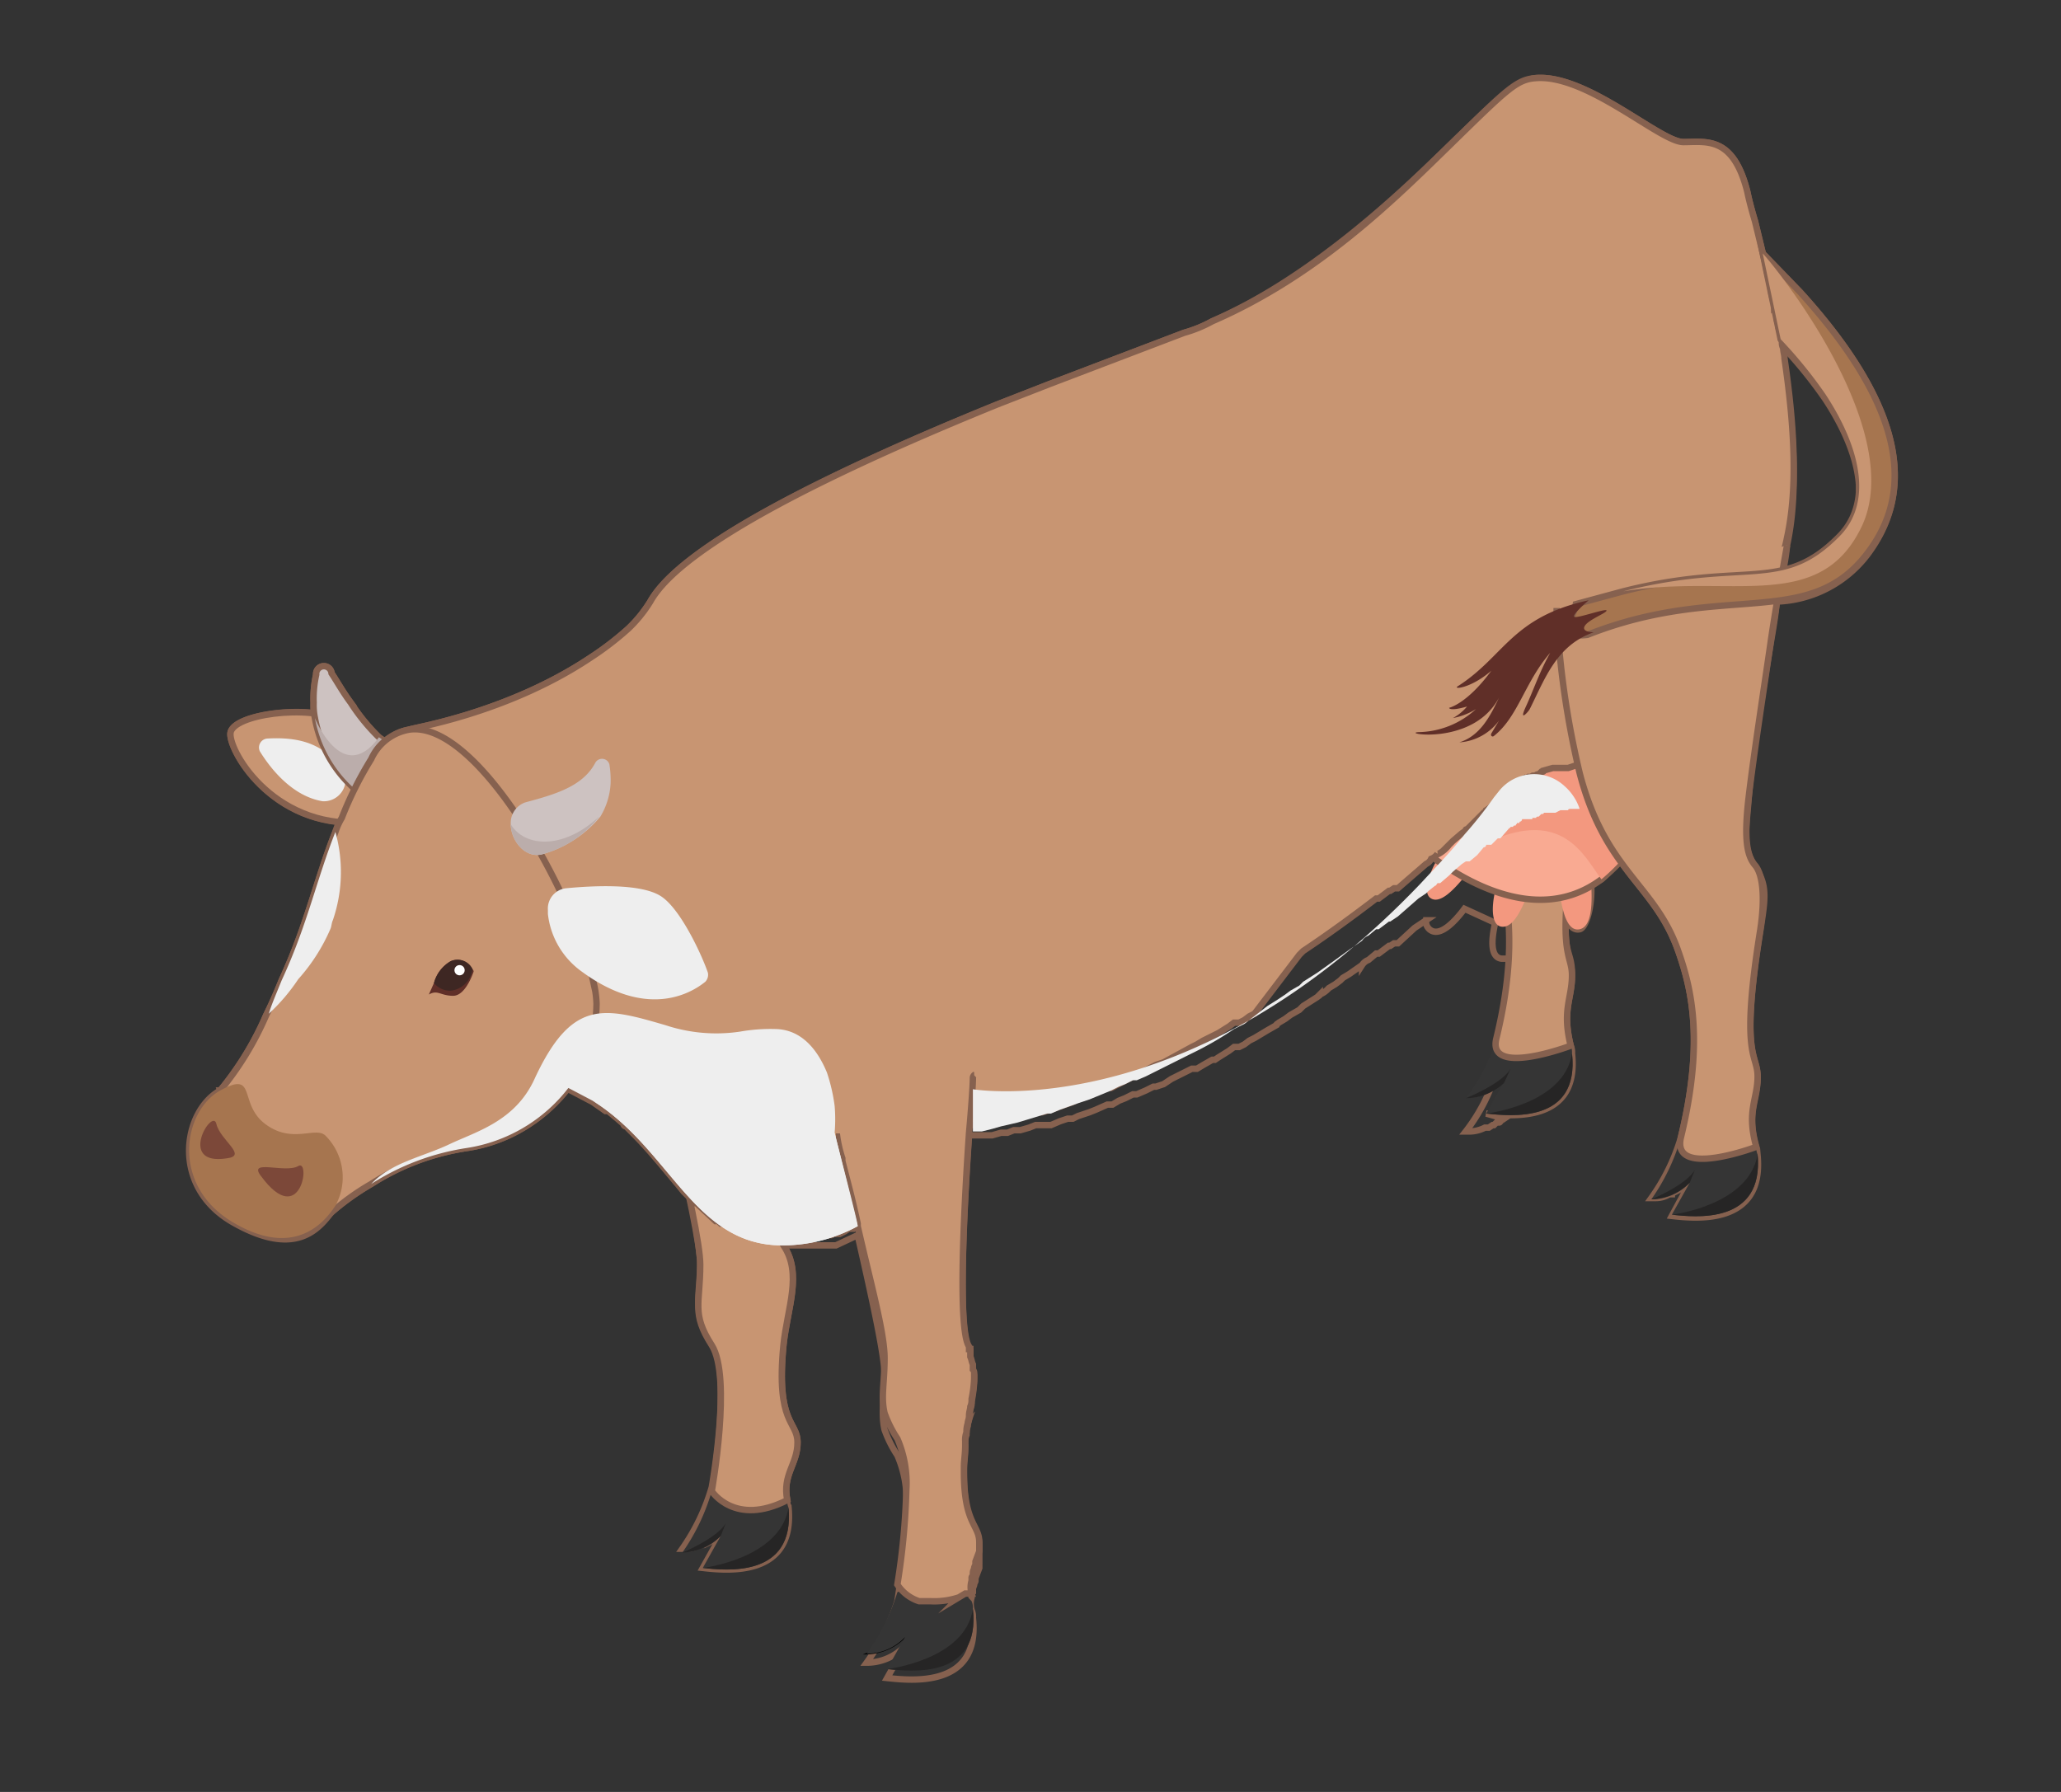 <svg xmlns="http://www.w3.org/2000/svg" viewBox="0 0 161 140"><rect x="0" y="0" width="161" height="140" fill="#333333" stroke="none"/><defs><style>.cls-1{isolation:isolate;}.cls-2{fill:none;}.cls-11,.cls-2,.cls-20,.cls-6,.cls-8{stroke:#86614f;stroke-width:0.5px;}.cls-11,.cls-2,.cls-20,.cls-3,.cls-6,.cls-8{stroke-miterlimit:10;}.cls-3{fill:#6d4d42;stroke:#000;stroke-width:0.11px;}.cls-4{fill:#353535;}.cls-5{fill:#262525;}.cls-21,.cls-6{fill:#c89572;}.cls-14,.cls-7{fill:#eee;}.cls-13,.cls-7{mix-blend-mode:multiply;}.cls-15,.cls-8{fill:#cdc2c1;}.cls-9{fill:#bbadab;}.cls-10{fill:#f3987f;}.cls-11{fill:#f9aa92;}.cls-12,.cls-20{fill:#a6754f;}.cls-16{fill:#7c4839;}.cls-17{fill:#602f28;}.cls-18{fill:#3e2723;}.cls-19{fill:#fff;}</style></defs><g class="cls-1"><g id="SB_31_Cow"><path class="cls-2" d="M140.6,22.8l-2.9-3,.2.8h0l-.8-3.3h0c-.3-1-.5-1.8-.6-2.3-1.1-4.4-3.2-3.9-5-3.9S124,5.8,120,6.1c-1.5.1-3.6,2.2-6.6,5.1S103,21.5,94.7,25.1a10.2,10.2,0,0,1-2.2.9L82,30l-4.1,1.6C65.6,36.6,53.3,42.5,50.8,47a10.5,10.5,0,0,1-1.7,2.1,23.7,23.7,0,0,1-3,2.3C39.5,55.8,32,56.9,32,57h0a3.2,3.2,0,0,0-1.9,1l-.5-.4a15.2,15.2,0,0,1-2.2-2.7c-.6-.8-1.1-1.7-1.5-2.3a.6.6,0,0,0-1.2.1,8.6,8.6,0,0,0-.2,2.2v.8c-2.7-.3-6.4.4-6.5,1.6s2.8,6.4,8.5,6.9l-.3.8C24.7,68.8,24,72.3,22,76.6q-.6,1.5-1.2,2.7a24.4,24.4,0,0,1-3.6,5.9h0c-2.9,1.6-3.9,7.5,1,10.3s6.7.5,7.7-.8A21.5,21.5,0,0,1,29,92.5a19.1,19.1,0,0,1,7.4-2.8,12.4,12.4,0,0,0,8-4.7l.3.2,1.6.8.9.7h.3l1.1,1,.3.2H49l.3.4h0l.3.2.8.9h.1a16.3,16.3,0,0,1,1.7,2l1.2,1.4h0l.4.4h0a38,38,0,0,1,.9,5.3c0,3-.7,3.8.9,6.3s0,11.4,0,11.4a16.1,16.1,0,0,1-2.3,4.8h.3a2,2,0,0,0,1.1-.3H55l.4-.2h0l.3-.2h.2l.4-.3-1.4,2.5c1.8.2,7.2.8,6.7-4.7a1.3,1.3,0,0,1-.1-.6h0c-.4-2,.8-2.8.8-4.5s-1.7-1.4-1.1-7.6c.3-2.9,1.5-5.6,0-7.8h4.1l1.7-.8h0c1,4.4,2.1,9.3,2.1,10.9s-.3,3,0,4.3h0a9.2,9.2,0,0,0,1,2,8.7,8.7,0,0,1,.7,4,54.9,54.9,0,0,1-.7,7.4h0a16.6,16.6,0,0,1-2.4,4.8,4.1,4.1,0,0,0,3-1.3l-1.4,2.5c1.9.2,7.3.8,6.7-4.7a1.3,1.3,0,0,0-.1-.6h0a1.7,1.7,0,0,1,0-1v-.2h0c0-.1,0-.1.1-.2v-.2c0-.2.1-.3.1-.4s.1-.2.1-.3v-.2h0l.3-.8h0V121h0v-.3c0-1.4-1.2-1.4-1.2-5.5v-.4h0c0-.5.1-1,.1-1.7v-.3a1.7,1.7,0,0,1,.1-.7,2,2,0,0,1,.1-.7c0-.2.1-.4.1-.6s.1-.5.1-.7a1.3,1.3,0,0,0,.1-.6,10,10,0,0,0,.2-1.6v-.4a.4.4,0,0,0-.1-.3v-.4c-.1-.2-.1-.4-.2-.6v-.6h-.1v-.2h0c-.9-1.3-.4-10.9,0-16.7h1.8l.7-.2h.5l.5-.2h.5l.7-.2.5-.2h1.2l.7-.3.6-.2h.4l.4-.2.9-.3.5-.2.9-.4h.4l.5-.3.5-.2.6-.3h.3l.7-.3.6-.3h.2l.6-.2.6-.4.6-.3,1-.5h.4l.5-.3.7-.4h.2l.3-.2.8-.5.4-.3h.4l.4-.2.4-.3.4-.2.5-.3.5-.3.7-.4c0-.1.1-.1.2-.2l.5-.3.4-.3.7-.4.3-.3,1.1-.7c.1-.1.2-.1.2-.2a1.8,1.8,0,0,0,.7-.5l.5-.3.4-.3.2-.2.5-.3,1-.7a1,1,0,0,1,.5-.4l.6-.5h.2l.8-.6h.1l.3-.2h.3l1.3-1.2.3-.2.3-.2h0l.3-.2h0a.8.8,0,0,0,.4.8c.7.4,1.7-.5,2.6-1.7l2.4,1.1c-.3,1.3-.4,2.7.5,2.8h.6a30.9,30.9,0,0,1-1,8.8,14,14,0,0,1-2.4,4.7h.3a2.7,2.7,0,0,0,1.2-.3h.3l.3-.2h.1l.2-.2h.2a.1.1,0,0,0,.1-.1l.3-.2L116.1,87c1.9.2,7.3.8,6.7-4.7a1.3,1.3,0,0,0-.1-.6h0c-.7-2.8.1-3.6.1-5.5s-.6-1.4-.5-4.5c.3.6.6,1,1.1.9s1-1.8.9-3.5l.8-.4,1.5-1.4c1.7,2.4,3.4,3.9,4.5,7s2,7.2.2,14.6h0a15.7,15.7,0,0,1-2.3,4.7h.3a2,2,0,0,0,1.1-.3h.2a.1.1,0,0,1,.1-.1l.4-.2h0l.3-.2h.2l.3-.2-1.3,2.4c1.8.2,7.2.8,6.7-4.7a1.3,1.3,0,0,1-.1-.6h0c-.8-2.8.1-3.6.1-5.5s-1.4-1.4.2-11.4c.4-2.6.6-3.6-.4-5.1s-.7-2.7-.5-5.3,1-7.8,1.7-12c.2-1.2.4-2.3.5-3.4a9.3,9.3,0,0,0,7.1-3.7C149.1,39,149.6,32.7,140.6,22.8Zm-1,19.8h0c.9-4.1.5-9.2-.2-14h0c0-.3-.1-.5-.1-.8h0a.8.8,0,0,1-.1-.4c0-.2-.1-.3-.1-.5h0a34.7,34.7,0,0,1,3.5,4.3c2.7,4.1,3.8,8.5,1,11.2a9.3,9.3,0,0,1-4.4,2.6A17.7,17.7,0,0,0,139.6,42.6Z"/><path class="cls-3" d="M67.7,129.2s2.8-1.1,3.5-2.3l-.5,1A4.3,4.3,0,0,1,67.7,129.2Z"/><path class="cls-4" d="M116.1,87l1.4-2.5a4.1,4.1,0,0,1-3,1.3,14,14,0,0,0,2.4-4.7s3.7-1.5,5.8.6a1.3,1.3,0,0,1,.1.6C123.4,87.8,118,87.2,116.1,87Z"/><path class="cls-5" d="M114.5,85.8s2.8-1.1,3.5-2.3l-.5,1.1A4.4,4.4,0,0,1,114.5,85.8Z"/><path class="cls-5" d="M116.1,87s6.1-.7,6.7-4.7C123.4,87.8,118,87.2,116.1,87Z"/><path class="cls-4" d="M130.6,94.9l1.4-2.5a4.1,4.1,0,0,1-3,1.3,16.1,16.1,0,0,0,2.3-4.8s3.9-1.9,5.9.7a1.3,1.3,0,0,0,.1.6C137.8,95.7,132.4,95.1,130.6,94.9Z"/><path class="cls-5" d="M129,93.7s2.7-1.1,3.4-2.3l-.4,1A4.5,4.5,0,0,1,129,93.7Z"/><path class="cls-5" d="M130.6,94.9s6-.7,6.7-4.7C137.8,95.7,132.4,95.1,130.6,94.9Z"/><path class="cls-4" d="M54.9,122.5l1.4-2.5a4.1,4.1,0,0,1-3,1.3,16.1,16.1,0,0,0,2.3-4.8s3.9-.3,5.9.7a1.3,1.3,0,0,0,.1.6C62.1,123.3,56.7,122.7,54.9,122.5Z"/><path class="cls-5" d="M53.3,121.3s2.7-1.1,3.4-2.3l-.4,1A4.5,4.5,0,0,1,53.3,121.3Z"/><path class="cls-5" d="M54.9,122.5s6-.7,6.7-4.7C62.1,123.3,56.7,122.7,54.9,122.5Z"/><path class="cls-6" d="M30.2,62.7s-1.4-5.1-3.7-6.4-8.4-.5-8.5,1,3.6,7.8,11,6.9Z"/><path class="cls-7" d="M26.5,59.7c-1-.9-2.1-2.2-5.6-2a.7.7,0,0,0-.6,1c.8,1.3,2.5,3.5,4.9,3.9A1.7,1.7,0,0,0,26.5,59.7Z"/><path class="cls-8" d="M30.8,58.4l-2.9,3.4a9.7,9.7,0,0,1-3.3-5.7,4.9,4.9,0,0,1-.1-1.2,8.6,8.6,0,0,1,.2-2.2.6.6,0,0,1,1.2-.1c.4.6.9,1.5,1.5,2.3a15.2,15.2,0,0,0,2.2,2.7Z"/><path class="cls-9" d="M30.8,58.4l-2.9,3.4a9.7,9.7,0,0,1-3.3-5.7c.2.5,2.3,5.2,5,1.5Z"/><path class="cls-6" d="M122.2,54.4c-.3,2.6-.1,4.6.4,5.3s.9,2.5.5,5.1c-1.6,10-.3,9.6-.3,11.4s-.8,2.7-.1,5.5c0,0-6.6,2.5-5.8-.6,1.8-7.4.8-11.6-.2-14.7-1.8-5.2-5.7-6.2-7.7-13.9a65.6,65.6,0,0,1-1.8-12.9,11.9,11.9,0,0,1,14-9.9h.4c2.2.9,3.6,4.7,3.6,4.7s-.1.1-.1.2c-.4,2.3-.8,4.9-1.2,7.7S122.6,51,122.2,54.4Z"/><path class="cls-6" d="M50.7,80.6s4,15.1,4,18.2-.7,3.8.9,6.3,0,11.4,0,11.4,1.8,2.8,5.9.7c-.4-2,.8-2.8.8-4.5s-1.7-1.4-1.1-7.6c.3-2.9,1.5-5.6,0-7.8s.4-21.2.4-21.2C56.4,74.7,52.9,76.3,50.7,80.6Z"/><path class="cls-10" d="M123.4,72.6c-.9.2-1.3-1.2-1.5-2.5a12,12,0,0,1-.1-2.5l2.2-1.7a19.9,19.9,0,0,1,.3,3.2C124.4,70.8,124.3,72.4,123.4,72.6Z"/><path class="cls-10" d="M120.3,66.4a26.4,26.4,0,0,1-1.1,3.8c-.5,1.2-1.1,2.3-1.9,2.2s-.8-1.5-.5-2.8a14.3,14.3,0,0,1,.8-2.4Z"/><path class="cls-10" d="M116.4,65.3a21.8,21.8,0,0,1-2,3.2c-.9,1.1-1.9,2.1-2.6,1.7s-.2-1.9.5-3.1a14.1,14.1,0,0,1,1.3-1.8Z"/><path class="cls-4" d="M69.3,130.4l1.4-2.5a4.1,4.1,0,0,1-3,1.3,16.6,16.6,0,0,0,2.4-4.8s3.6-1.8,5.8.7a1.3,1.3,0,0,1,.1.6C76.6,131.2,71.2,130.6,69.3,130.4Z"/><path class="cls-11" d="M129.7,62a15.1,15.1,0,0,1-4.6,6.7c-7.1,5.3-16.2-4.3-16.2-4.3-1.7-6.2,4.4-10.8,10.5-12.2S133.4,53.1,129.7,62Z"/><path class="cls-10" d="M129.7,62a15.1,15.1,0,0,1-4.6,6.7c-1.5-2-3.3-6.3-10.6-2-2.5,1.4,5.2-12.1,4.9-14.5C126.3,50.6,133.4,53.1,129.7,62Z"/><path class="cls-6" d="M67,95.8h0l-.3.2h-.4l-.3.2-.4.2H65c0,.1,0,.1-.1.1H58.4a5.1,5.1,0,0,1-1.8-.9h-.3l-.2-.2h-.2l-1.5-1.4h-.1l-.5-.5h0l-.4-.4h0l-.4-.5c-1.1-1.3-2.2-2.7-3.5-4l-.2-.2-.4-.4a.2.2,0,0,1-.2-.2l-1.2-1h-.2l-1-.7-1.9-1h-.1a10.4,10.4,0,0,0-2.5-.8l-1-.2H39.7a11,11,0,0,1-2.6-.6l-.3-.2c-3.2-1.5-5.1-5.1-6.2-9a10.5,10.5,0,0,1-.4-1.7,12.3,12.3,0,0,1-.2-1.9A39.2,39.2,0,0,1,32,57c0-.1,7.5-1.2,14.1-5.6a23.7,23.7,0,0,0,3-2.3A10.5,10.5,0,0,0,50.8,47c2.5-4.5,14.8-10.4,27.1-15.4L82,30l10.5-4a10.2,10.2,0,0,0,2.2-.9c8.3-3.6,14.3-9.6,18.7-13.9s5.1-5,6.6-5.1c4-.3,9.7,5,11.5,5s3.9-.5,5,3.9c.1.5.3,1.3.6,2.3h0l.8,3.3h0c.1.6.3,1.3.4,1.9s.1.6.2.9h0c0,.2.1.3.1.5a1.1,1.1,0,0,1,.1.5,1.3,1.3,0,0,1,.1.6h0c0,.1.1.1.1.2a1.3,1.3,0,0,0,.1.6h0a4.3,4.3,0,0,0,.1.5h0c0,.2.1.3.1.5a.8.8,0,0,0,.1.4h0c0,.3.1.5.1.8h0c.7,4.8,1.1,9.9.2,14h0a10.4,10.4,0,0,1-.3,1.2l-.3.8-.3,1.1c-.2.4-.3.9-.5,1.3a26.4,26.4,0,0,1-4.5,8l-.4.4a16.9,16.9,0,0,1-2.6,2.2c-2.5,1.7-5.1,2.2-7.3,2.8h-.3l-.6.2h-1.2l-.7.2c0,.1-.1.1-.2.1l-.2.2c-.1,0-.2,0-.2.1h-.2c-.1,0-.1,0-.1.1h-.3l-.2.2h-.3a.2.2,0,0,1-.2.2h0c0,.1,0,.1-.1.1h-.1c0,.1-.1.1-.1.2a.1.1,0,0,0-.1.1c-.1,0-.1,0-.1.1H118a.1.1,0,0,1-.1.1l-.3.4-.3.2c0,.1-.1.1-.1.2H117a3.6,3.6,0,0,1-.9.8.2.2,0,0,1-.2.2l-1.1,1.1h0l-.2.2h0c-.1,0-.1,0-.1.1h0l-.3.2-.7.6-.3.3a2.7,2.7,0,0,1-.8.7h-.1a1,1,0,0,1-.5.4.8.8,0,0,1-.4.4h0l-2.2,1.9h-.3l-.3.2h-.1l-.8.6h-.2c-1.7,1.3-3.6,2.7-5.7,4.1l-.3.3L98,79.2l-.4.2-.4.3-.4.2h-.4l-.4.3-.8.5-.4.2-.8.4-.5.3-.4.2-2.2,1.2-.6.2L86.8,85h-.3l-.9.4-.5.2-.9.3-.4.2-1.7.6-.7.2h-.5l-.5.2-2.9.8H75.7"/><path class="cls-6" d="M139.6,42.6c-.4,2.3-.9,4.9-1.3,7.7s-1.3,8.6-1.7,12-.1,4.6.5,5.3.8,2.5.4,5.1c-1.6,10-.2,9.6-.2,11.4s-.9,2.7-.1,5.5c0,0-6.6,2.5-5.9-.7,1.8-7.4.9-11.5-.2-14.6-1.8-5.2-5.7-6.2-7.7-13.9a68.3,68.3,0,0,1-1.8-12.6v-.3"/><path class="cls-6" d="M76,84h.1a.3.3,0,0,0-.1.2c0,.5-.1,2.1-.3,4.3h0c-.4,5.8-.9,15.4,0,16.7h0v.2h.1v.6c.1.2.1.4.2.6v.4a.4.4,0,0,1,.1.3v.4a10,10,0,0,1-.2,1.6,1.3,1.3,0,0,1-.1.6c0,.2-.1.4-.1.7s-.1.4-.1.6a2,2,0,0,0-.1.7,1.7,1.7,0,0,0-.1.7v.3c0,.7-.1,1.2-.1,1.7h0v.4c0,4.1,1.2,4.1,1.2,5.5v.3h0v.4h0l-.3.8h0v.2c0,.1-.1.2-.1.3s-.1.2-.1.4v.2c-.1.1-.1.1-.1.2h0v.2a1.7,1.7,0,0,0,0,1h-.5l-.5.3a6.1,6.1,0,0,1-2.2.3h-.9a3.2,3.2,0,0,1-1.7-1.3h0a54.9,54.9,0,0,0,.7-7.4,8.7,8.7,0,0,0-.7-4,9.2,9.2,0,0,1-1-2h0c-.3-1.3,0-2.3,0-4.3S68,100.2,67,95.8h0v-.2h0c-.4-1.9-.9-3.7-1.2-4.9v-.2a9.5,9.5,0,0,1-.4-1.7h-.1"/><path class="cls-6" d="M46.6,78.4A10.8,10.8,0,0,1,44.3,85a11.9,11.9,0,0,1-7.9,4.7A19.1,19.1,0,0,0,29,92.5a18.9,18.9,0,0,0-3.3,2.4c-1.2.9-7.1-5.5-8.5-9.7a24.4,24.4,0,0,0,3.6-5.9q.6-1.2,1.2-2.7c2-4.3,2.7-7.8,4.2-11.6a5.4,5.4,0,0,1,.5-1.1A28.2,28.2,0,0,1,29,59.3,4,4,0,0,1,32,57c5.4-.7,12.9,13.1,14.3,19.5A8.1,8.1,0,0,1,46.6,78.4Z"/><path class="cls-12" d="M26.2,94.2c-.8,1.2-3.1,4.2-8,1.3s-3.9-8.7-1-10.3,1.4,1,3.5,2.6,3.9.2,4.7.9A4.6,4.6,0,0,1,26.2,94.2Z"/><g class="cls-13"><path class="cls-14" d="M65.2,88.5c0,.1,1.9,7.3,1.8,7.3a12.3,12.3,0,0,1-5.9,1.5c-6.9,0-8.7-7.5-14.8-11.3l-1.9-1a12.4,12.4,0,0,1-8,4.7A19.1,19.1,0,0,0,29,92.5c1.6-1.7,4-2.1,6.1-3.1s5.2-1.8,6.7-5.2c2.9-6.2,5.4-5.5,10.2-4.1a12.6,12.6,0,0,0,5.8.5,13.7,13.7,0,0,1,2.9-.2c2,.1,3.2,1.7,3.9,3.4a13.8,13.8,0,0,1,.6,2.6A12.5,12.5,0,0,1,65.2,88.5Z"/></g><path class="cls-15" d="M47.7,61.2a5.6,5.6,0,0,1-.8,2.6,9.1,9.1,0,0,1-4.4,2.9c-1.4.5-2.6-1-2.6-2.3A1.7,1.7,0,0,1,41,62.7c2.2-.6,4.5-1.2,5.5-3.1a.6.6,0,0,1,1.1.1A7.6,7.6,0,0,1,47.7,61.2Z"/><path class="cls-7" d="M42.8,71.1a1.6,1.6,0,0,1,1.4-1.7c2.1-.2,5.8-.4,7.4.6s3.3,4.8,3.7,6a.8.8,0,0,1-.2.7c-1.1.9-4.6,3-9.8-.9a6.4,6.4,0,0,1-2.5-4.4Z"/><path class="cls-7" d="M26,71.9c-.1.2-.1.5-.2.7a14.4,14.4,0,0,1-2.5,3.9A14.9,14.9,0,0,1,21,79.2c.2-.7.6-1.6,1-2.6,2-4.3,2.7-7.8,4.2-11.6A11.6,11.6,0,0,1,26,71.9Z"/><path class="cls-16" d="M20.4,91.9c-1.1-1.4,1.9-.2,2.9-.8S23.5,96.1,20.4,91.9Z"/><path class="cls-16" d="M17.7,90.5c1.7-.2-.5-1.4-.8-2.7S13.8,91.1,17.7,90.5Z"/><path class="cls-17" d="M37,75.9s-.6,1.9-1.6,1.9-1.2-.5-1.9-.1l.4-.9a2.8,2.8,0,0,1,1.3-1.7,1.3,1.3,0,0,1,1.7.6A.3.3,0,0,1,37,75.9Z"/><path class="cls-18" d="M36.9,75.7a1.9,1.9,0,0,1-1.7,1.7,1.6,1.6,0,0,1-1.3-.6,2.8,2.8,0,0,1,1.3-1.7A1.3,1.3,0,0,1,36.9,75.7Z"/><circle class="cls-19" cx="35.9" cy="75.8" r="0.4"/><path class="cls-9" d="M46.8,63.8a8.3,8.3,0,0,1-4.3,2.9c-1.4.5-2.6-1-2.6-2.3C41,66.2,44,66.4,46.8,63.8Z"/><path class="cls-7" d="M46.2,71.9c2.6.9,4.5-1,7.1,3.2a.6.6,0,0,1-.3,1c-1.8.5-6.4,1.4-8.1-2.8A1,1,0,0,1,46.2,71.9Z"/><path class="cls-5" d="M69.3,130.4s6.1-.7,6.7-4.7C76.6,131.2,71.2,130.6,69.3,130.4Z"/><path class="cls-7" d="M76,88.4h.7l.8-.2.7-.2,1.3-.3,2.3-.7h.3l.7-.3,1.4-.5.9-.3,1.7-.7.6-.3.5-.2.6-.3h.3l.7-.3.6-.3,2-1,1-.5a25.9,25.9,0,0,0,3.3-1.9l.8-.4L99,78.6l.8-.5.6-.4.4-.3.7-.4.3-.3,1.1-.7,1.4-1,1.1-.8,1-.7a1,1,0,0,1,.5-.4l.6-.5h.2l.8-.6h.1l.3-.2.3-.2,1.6-1.4.3-.2h0l.3-.2h0l.2-.2.5-.4c.1,0,.1-.1.2-.2h.2l.7-.6.3-.3.7-.6.3-.2h.3l.6-.5h0l.5-.6a.2.2,0,0,0,.2-.2h.4l.2-.2.3-.3h.2l.7-.8a.1.1,0,0,0,.1-.1h.2a.1.1,0,0,1,.1-.1h.1c0-.1.1-.1.1-.2h.1c.1,0,.1,0,.1-.1h0a.2.2,0,0,0,.2-.2h.8c0-.1,0-.1.1-.1h.2c0-.1.1-.1.2-.1l.2-.2c.1,0,.2,0,.2-.1h.9l.4-.2h.6c0-.1.1-.1.2-.1h.7a4.1,4.1,0,0,0-1.2-1.8,3.5,3.5,0,0,0-5.1.4l-.4.5a32.5,32.5,0,0,1-2.3,2.9c-1.1,1.4-2.3,2.6-3.4,3.8-18.1,19-35,16.1-35,16.1v1.9"/><path class="cls-7" d="M67,95.8a12.3,12.3,0,0,1-5.9,1.5c-6.9,0-8.7-7.5-14.8-11.3,4.5,2.2,15.4,6.9,18.9,2.5Z"/><path class="cls-20" d="M145.9,43.2c-4.6,6.1-11.3,2.2-21.9,6.4-2.4.3-1.1-1.3-.9-2.4l3.7-1c9.5-2.4,12.4.2,16.8-4.2,2.8-2.7,1.7-7.1-1-11.2a34.7,34.7,0,0,0-3.5-4.3l-1.4-6.7,2.9,3C149.6,32.7,149.1,39,145.9,43.2Z"/><path class="cls-17" d="M124.1,46.9c-6,1.3-6.6,4.4-10.2,6.7-.5.3,1,.2,2.6-1.2-1.9,2.6-3.3,2.9-3.3,2.9s0,.3,1.4-.1a3.8,3.8,0,0,1-1.1.9,5.2,5.2,0,0,0,1.8-.7,6.8,6.8,0,0,1-4.5,1.8c-1.4.1,4.3,1.1,6.3-2.7-.7,1.5-1.5,3-3.1,3.5a4.2,4.2,0,0,0,3.1-1.7l-.6,1c-.1.2.1.3.2.2,1.9-1.5,2.4-4.2,4.4-6.5-.8,1.4-1.3,2.9-1.9,4.2s.2.4.3.2c1.2-2.4,2.1-5,5-6,0,0-1,0-.7-.5s1.7-1,1.7-1.2-2.2.6-2.5.5S124.1,46.9,124.1,46.9Z"/><path class="cls-21" d="M145.4,41.2c-3.3,6.8-10.3,3.6-18.6,5,9.5-2.4,12.4.2,16.8-4.2,2.8-2.7,1.7-7.1-1-11.2a34.7,34.7,0,0,0-3.5-4.3l-1.4-6.7C139,21.2,149,33.8,145.4,41.2Z"/></g></g></svg>